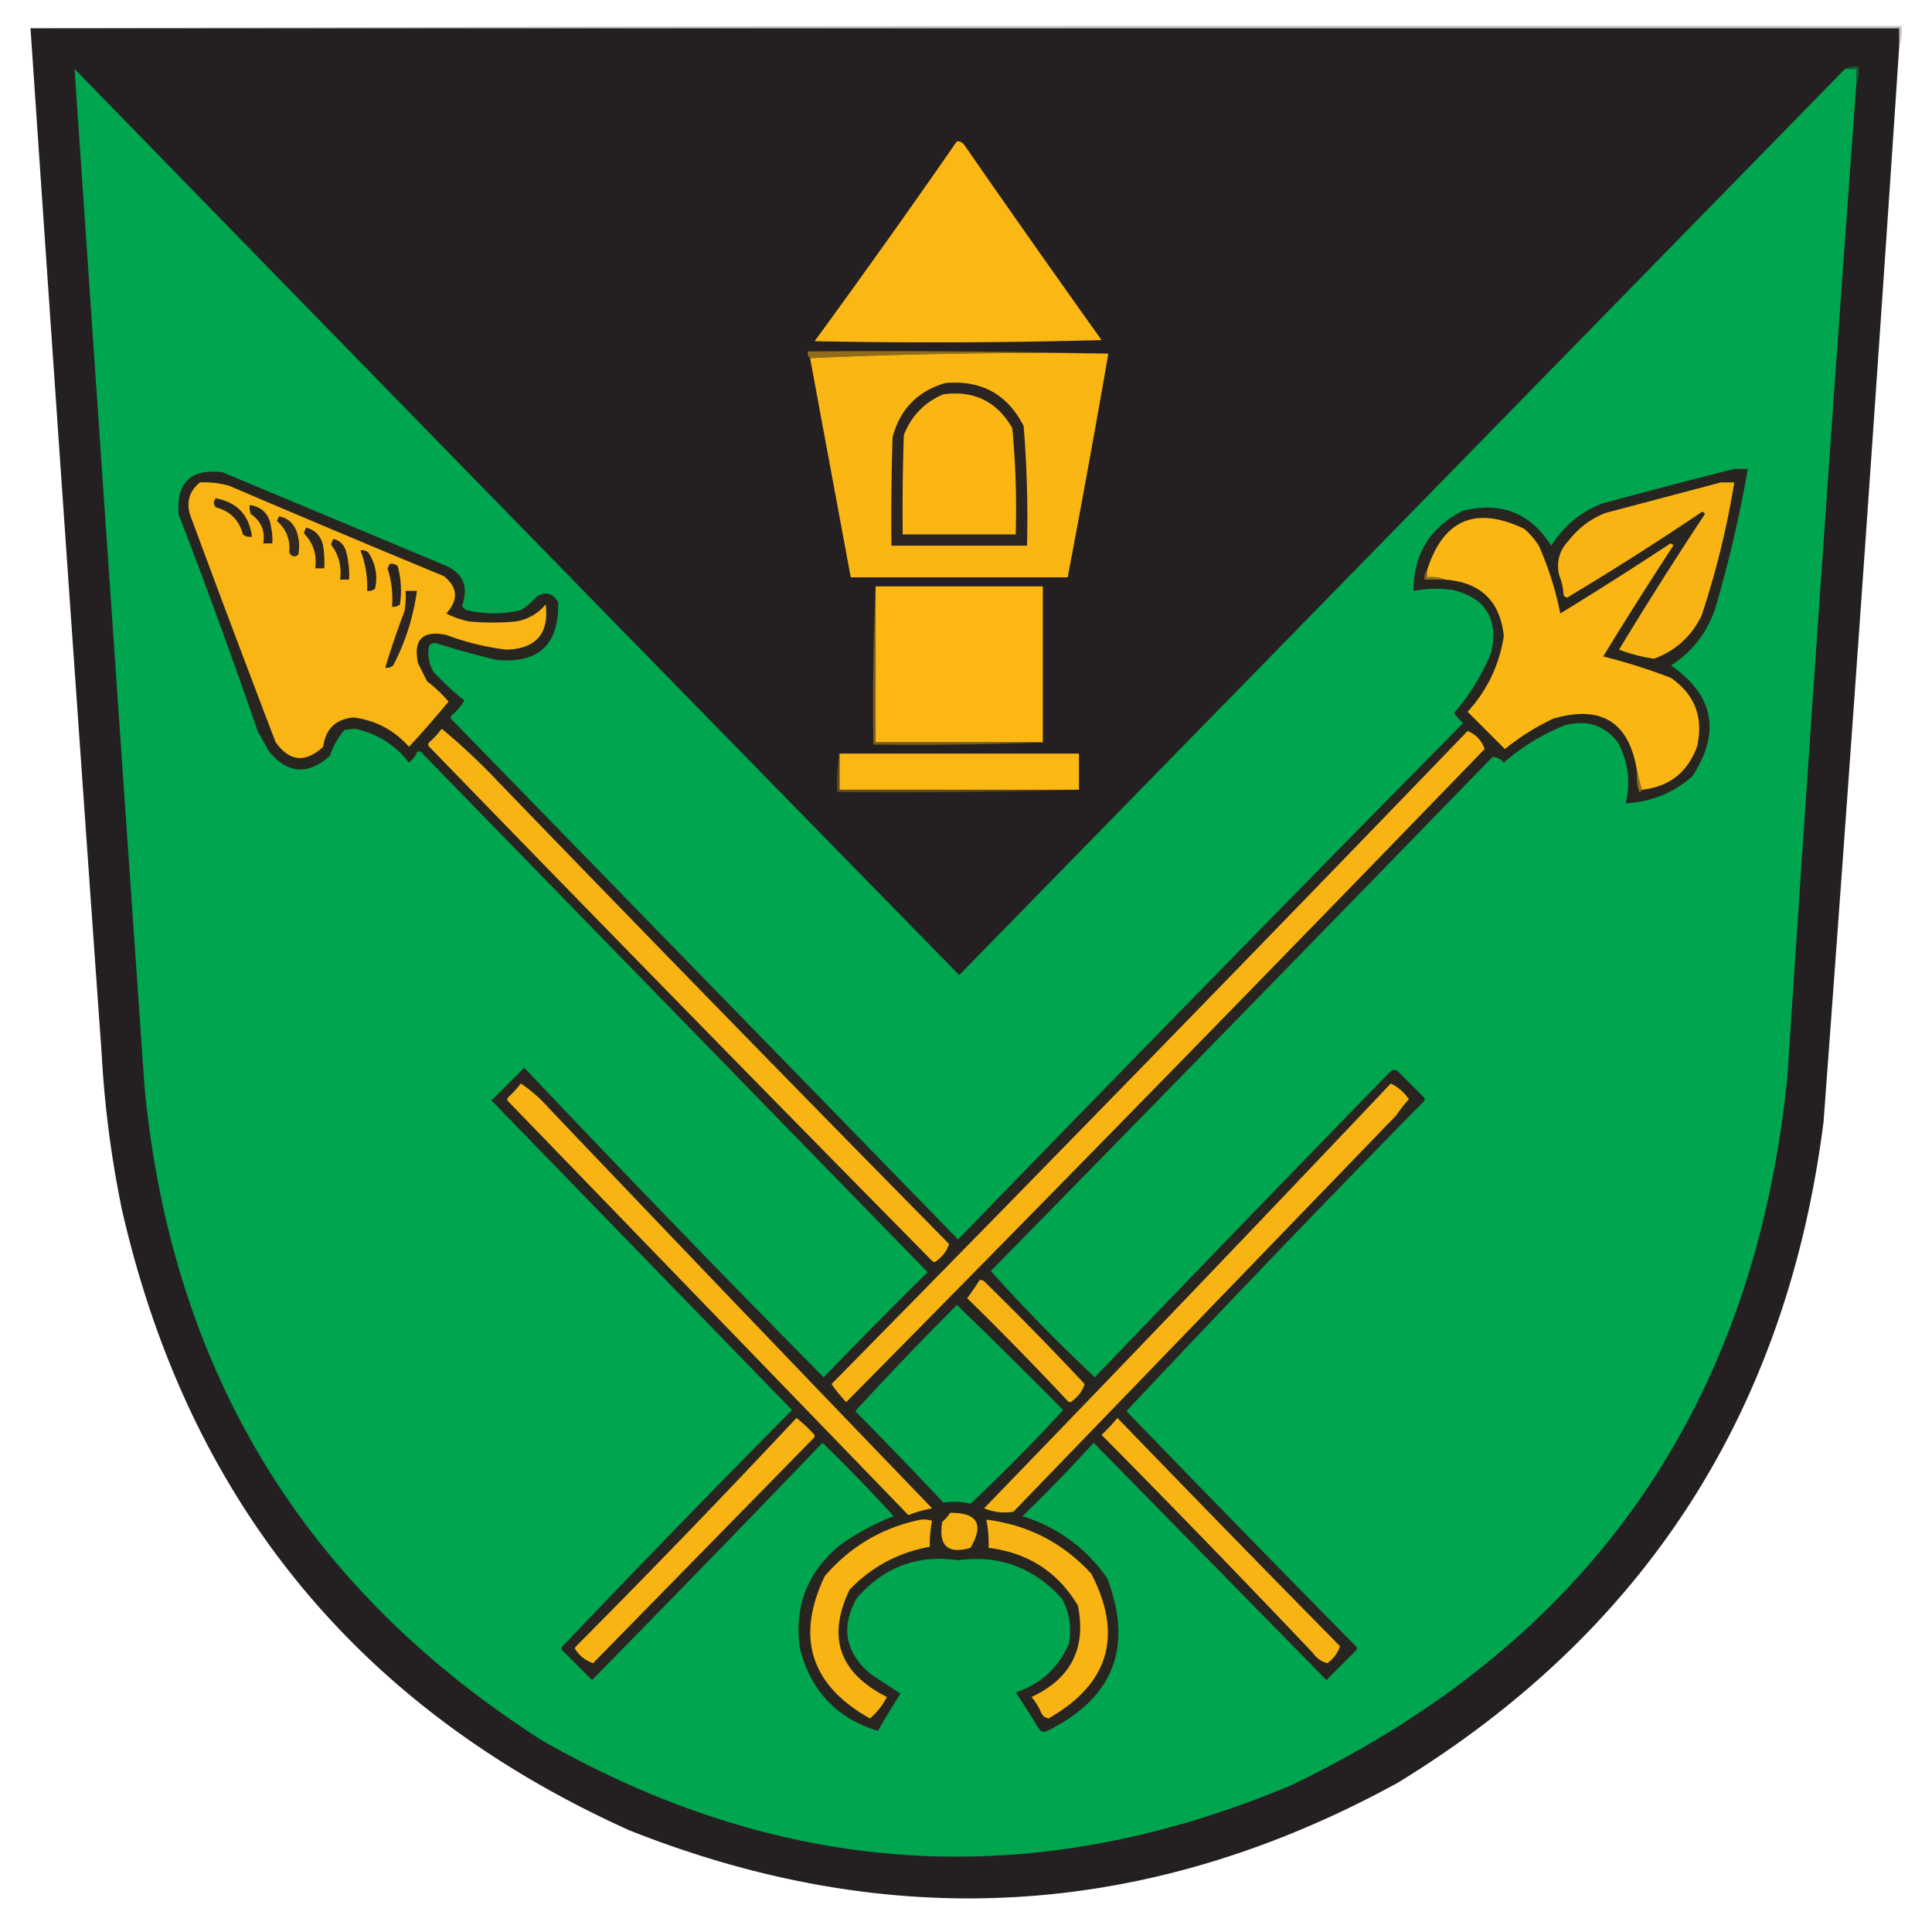 <svg xmlns="http://www.w3.org/2000/svg" width="855" height="855" style="shape-rendering:geometricPrecision;text-rendering:geometricPrecision;image-rendering:optimizeQuality;fill-rule:evenodd;clip-rule:evenodd"><path style="opacity:1" fill="#c7c6c6" d="M13.5 12.5c275.833-1 551.833-1.333 828-1 .31 3.213-.023 6.213-1 9v-8h-827z"/><path style="opacity:1" fill="#242021" d="M13.5 12.5h827v8a61432.185 61432.185 0 0 1-33.5 476C790.717 624.639 727.883 722.139 618.5 789c-110.027 60.257-223.36 67.257-340 21C158.335 755.812 83.501 664.312 54 535.5a465.353 465.353 0 0 1-9-69 141518.797 141518.797 0 0 1-31.5-454z"/><path style="opacity:1" fill="#175733" d="M816.5 30.5c1.765-.961 3.765-1.295 6-1 .306 2.885-.027 5.552-1 8v-7h-5z"/><path style="opacity:1" fill="#00a54f" d="M816.5 30.5h5v7a58162.088 58162.088 0 0 0-30.5 439C776.378 622.32 703.212 726.82 571.5 790c-114.004 48.064-224.67 41.398-332-20C134.578 702.752 76.078 606.586 64 481.5a308642.057 308642.057 0 0 1-31-451 222521.95 222521.95 0 0 0 391.5 401c130.688-133.687 261.355-267.354 392-401z"/><path style="opacity:1" fill="#fbb713" d="M423.5 62.5c1.517.01 2.684.677 3.5 2a7715.766 7715.766 0 0 0 60.5 86 2688.562 2688.562 0 0 1-127 .5 4428.953 4428.953 0 0 0 63-88.5z"/><path style="opacity:1" fill="#8f6b1a" d="M490.5 156.5c-44.346-.661-88.346.005-132 2-.904-.709-1.237-1.709-1-3 44.503-.332 88.836.001 133 1z"/><path style="opacity:1" fill="#fab613" d="M490.5 156.5a6459.127 6459.127 0 0 1-18 99h-96l-18-97c43.654-1.995 87.654-2.661 132-2z"/><path style="opacity:1" fill="#2c2420" d="M418.5 169.5c15.837-1.335 27.337 4.998 34.5 19a495.534 495.534 0 0 1 1.5 53h-60c-.167-16.003 0-32.003.5-48 3.349-12.515 11.182-20.515 23.5-24z"/><path style="opacity:1" fill="#fbb613" d="M417.5 174.5c13.577-1.794 23.744 3.206 30.5 15a386.354 386.354 0 0 1 1.5 47h-50c-.167-14.67 0-29.337.5-44 3.353-8.518 9.186-14.518 17.5-18z"/><path style="opacity:1" fill="#282521" d="M767.5 207.5h6a559.573 559.573 0 0 1-14.5 62c-3.637 10.628-10.137 18.961-19.5 25 18.949 13.153 22.116 29.486 9.5 49-8.397 7.413-18.231 11.413-29.5 12 2.185-9.461 1.018-18.461-3.5-27-6.098-7.61-13.932-10.11-23.5-7.5-9.969 3.981-18.969 9.481-27 16.5-1.416-1.639-3.083-2.473-5-2.5a71341.377 71341.377 0 0 1-222 227.5 764.2 764.2 0 0 0 46 47 25070.985 25070.985 0 0 1 131-135.5c1-.667 2-.667 3 0l11.5 11.5c.667.667.667 1.333 0 2a8473.176 8473.176 0 0 0-131.5 137 14888.516 14888.516 0 0 0 101.5 104c.667.667.667 1.333 0 2l-13 13-103-105a723.157 723.157 0 0 1-31.5 32.5c15.657 4.907 28.157 14.074 37.5 27.5 11.614 30.487 2.781 52.987-26.5 67.5-1.284.684-2.451.517-3.5-.5a421.985 421.985 0 0 0-10.5-16.5c11.039-3.707 18.872-10.874 23.5-21.5 1.356-7.076.356-13.743-3-20-12.523-13.835-27.856-19.502-46-17-17.971-2.67-32.971 2.996-45 17-7.054 12.865-4.887 24.032 6.5 33.5 4.37 2.847 8.703 5.68 13 8.5a412.715 412.715 0 0 0-10 16.5c-18.22-5.56-29.72-17.726-34.5-36.5-2.631-18.443 3.202-33.609 17.5-45.5a104.258 104.258 0 0 1 24-13 723.157 723.157 0 0 0-31.5-32.5 11954.639 11954.639 0 0 1-102 105l-13-13c-.667-.667-.667-1.333 0-2A7479.66 7479.66 0 0 1 350.5 624l-133-137 14.5-14.5a8554.055 8554.055 0 0 0 132.5 137 3015.268 3015.268 0 0 1 46-46.5l-224-230c-.667-.667-1.333-.667-2 0a12.14 12.14 0 0 1-3.5 4.5c-6.266-7.963-14.266-12.963-24-15l-4.5.5c-2.909 3.374-5.076 7.207-6.5 11.5-9.724 8.657-18.724 7.99-27-2l-5-9a2746.68 2746.68 0 0 0-35-96c-.937-14.064 5.563-20.231 19.5-18.5l98 41c8.374 3.417 11.041 9.417 8 18 .405.945 1.072 1.612 2 2 7.985 1.907 15.985 1.907 24 0a29.964 29.964 0 0 0 7-6c3.957-2.385 7.124-1.552 9.5 2.5.481 18.852-8.686 27.352-27.5 25.5a413.256 413.256 0 0 1-27-7.5 4.933 4.933 0 0 0-2.5 1c-.965 4.282-.298 8.282 2 12a125.72 125.72 0 0 0 13.5 12.5 25.55 25.55 0 0 1-5.5 6.5c-.667.667-.667 1.333 0 2l224 230A36042.952 36042.952 0 0 1 647.5 320a25.513 25.513 0 0 1-4-4.5c7.019-8.031 12.519-17.031 16.5-27 3.133-14.867-2.7-24.034-17.5-27.5a56.723 56.723 0 0 0-17 .5c.124-16.434 7.457-28.267 22-35.5 16.849-4.113 29.849 1.054 39 15.5 5.329-8.492 12.663-14.658 22-18.5a3121.278 3121.278 0 0 1 59-15.5z"/><path style="opacity:1" fill="#f9b513" d="M88.5 213.5a41.047 41.047 0 0 1 13 1.5 8378.933 8378.933 0 0 0 95 40c6.136 4.971 6.469 10.471 1 16.5a39.444 39.444 0 0 0 10 3.5c7 .667 14 .667 21 0 5.239-.952 9.572-3.452 13-7.5 1.535 12.971-4.298 19.638-17.5 20a117.312 117.312 0 0 1-26.5-6.5c-10.5-2.167-14.667 2-12.5 12.5l4 8a60.737 60.737 0 0 1 9.5 9 495.048 495.048 0 0 1-17.5 20c-6.542-7.355-14.709-11.688-24.5-13-7.902.734-12.402 5.068-13.5 13-7.823 7.229-14.823 6.563-21-2a9193.51 9193.51 0 0 1-38-101c-1.546-5.706-.046-10.373 4.5-14z"/><path style="opacity:1" fill="#f8b413" d="M761.5 213.5h6a376.756 376.756 0 0 1-14.5 59c-4.501 9.171-11.501 15.504-21 19a72.283 72.283 0 0 1-15.5-4 1764.2 1764.2 0 0 1 38-60c-.502-1.021-1.168-1.188-2-.5-19.328 13-38.995 25.5-59 37.5a3.647 3.647 0 0 1-1.5-1 29.927 29.927 0 0 0-2-9c-1.315-5.704.018-10.704 4-15 4.365-5.703 9.865-9.87 16.5-12.5 17.128-4.509 34.128-9.009 51-13.5z"/><path style="opacity:1" fill="#2d2620" d="M95.5 220.5c9.431 1.765 14.764 7.432 16 17-1.478.262-2.811-.071-4-1-1.667-6.333-5.667-10.333-12-12-1.126-1.308-1.126-2.642 0-4z"/><path style="opacity:1" fill="#2b2420" d="M110.5 223.5c5.619.847 8.786 4.18 9.5 10 .497 2.31.663 4.643.5 7h-4c.914-5.505-.92-9.838-5.5-13a8.43 8.43 0 0 1-.5-4z"/><path style="opacity:1" fill="#322920" d="M123.5 228.5c3.488.643 5.988 2.643 7.5 6 1.405 3.572 1.738 7.239 1 11-1.587 1.227-2.921.894-4-1 .553-5.654-1.28-10.321-5.5-14 .363-.683.696-1.35 1-2z"/><path style="opacity:1" fill="#fab613" d="m726.5 349.5-2-8c-3.342-21.826-15.676-29.659-37-23.5a102.26 102.26 0 0 0-21.5 13.5L649.5 315c8.696-9.558 14.029-20.725 16-33.5-1.602-15.499-10.269-23.832-26-25-2.448-.973-5.115-1.306-8-1v-3c7.14-22.554 21.474-28.721 43-18.5a34.706 34.706 0 0 1 6.5 7.5c4.299 9.727 7.466 19.727 9.5 30a1789.643 1789.643 0 0 0 48-30.5c.832-.688 1.498-.521 2 .5a1857.833 1857.833 0 0 0-31 49 258.52 258.52 0 0 1 30 9.5c10.655 7.493 14.488 17.66 11.5 30.5-4.261 11.434-12.428 17.767-24.5 19z"/><path style="opacity:1" fill="#2c2520" d="M135.5 233.5c4.057 1.052 6.557 3.718 7.5 8 .498 3.317.665 6.65.5 10h-4c.818-6.043-.848-11.21-5-15.5.243-.902.577-1.735 1-2.5zM147.5 238.5c2.668.599 4.502 2.266 5.5 5a41.047 41.047 0 0 1 1.5 13h-4c.792-5.76-.542-10.927-4-15.5.243-.902.577-1.735 1-2.5z"/><path style="opacity:1" fill="#2c2420" d="M159.5 243.5c1.322-.17 2.489.163 3.5 1 3.225 4.899 4.225 10.232 3 16-1.011.837-2.178 1.17-3.5 1 .221-6.293-.779-12.293-3-18z"/><path style="opacity:1" fill="#2a2420" d="M172.5 249.5c1.322-.17 2.489.163 3.5 1 1.517 5.58 1.851 11.247 1 17-1.011.837-2.178 1.17-3.5 1 .45-5.828-.216-11.495-2-17 .363-.683.696-1.35 1-2z"/><path style="opacity:1" fill="#8f6b1a" d="M631.5 252.5v3c2.885-.306 5.552.027 8 1h-9c-.268-1.599.066-2.932 1-4z"/><path style="opacity:1" fill="#fcb713" d="M387.5 259.5h74v69h-74v-69z"/><path style="opacity:1" fill="#2d2520" d="M179.5 261.5h5c-1.585 11.589-5.085 22.589-10.5 33-1.011.837-2.178 1.17-3.5 1a368.19 368.19 0 0 1 8.5-25c.498-2.982.665-5.982.5-9z"/><path style="opacity:1" fill="#f7b413" d="M195.5 322.5a286.424 286.424 0 0 1 25.5 24 28650.46 28650.46 0 0 0 199 204c-.893 2.936-2.726 5.436-5.5 7.5-.667.667-1.333.667-2 0A37671.97 37671.97 0 0 1 190 330.5c-.667-.667-.667-1.333 0-2a46.081 46.081 0 0 0 5.5-6zM649.5 323.5c3.804 1.631 6.304 4.298 7.5 8a38484.913 38484.913 0 0 1-282.5 289c-2.542-2.673-4.709-5.34-6.5-8a38244.767 38244.767 0 0 0 281.5-289z"/><path style="opacity:1" fill="#7d5e1b" d="M387.5 259.5v69h74a1406.593 1406.593 0 0 1-75 1c-.331-23.506.002-46.839 1-70z"/><path style="opacity:1" fill="#fcb812" d="M371.5 333.5h106v16h-106v-16z"/><path style="opacity:1" fill="#967019" d="m724.5 341.5 2 8c-.06.543-.393.876-1 1a21.127 21.127 0 0 1-1-9z"/><path style="opacity:1" fill="#5f491d" d="M371.5 333.5v16h106a2863.174 2863.174 0 0 1-107 1c-.322-5.858.011-11.525 1-17z"/><path style="opacity:1" fill="#f7b413" d="M230.5 479.5c4.572 3.063 8.739 6.73 12.5 11a42311.292 42311.292 0 0 0 169.5 177 59.184 59.184 0 0 0-10.5 3 8900895.371 8900895.371 0 0 0-177-183c-.667-.667-.667-1.333 0-2a46.081 46.081 0 0 0 5.5-6zM615.5 479.5c3.244 1.571 5.911 3.905 8 7a55.482 55.482 0 0 0-5.5 7L448.5 669c-4.472.733-8.805.233-13-1.5a23761.437 23761.437 0 0 0 180-188z"/><path style="opacity:1" fill="#f7b313" d="M433.5 566.5a2.428 2.428 0 0 1 2 .5 1430.235 1430.235 0 0 1 44.5 45.5c-.893 2.936-2.726 5.436-5.5 7.5-.667.667-1.333.667-2 0a1430.235 1430.235 0 0 0-44.5-45.5c1.877-2.423 3.711-5.089 5.5-8z"/><path style="opacity:1" fill="#00a54f" d="M423.5 577.5a3069.485 3069.485 0 0 1 47 46.5 802.288 802.288 0 0 1-41 41.5c-3.993-.997-7.993-1.163-12-.5a2227.59 2227.59 0 0 0-39-40.5 1496.898 1496.898 0 0 1 45-47z"/><path style="opacity:1" fill="#f7b413" d="M352.5 627.5a72.043 72.043 0 0 1 7.5 7c.667.667.667 1.333 0 2L262.5 736c-2.936-.893-5.436-2.726-7.5-5.5-.667-.667-.667-1.333 0-2a4620.342 4620.342 0 0 0 97.5-101z"/><path style="opacity:1" fill="#f8b413" d="M494.5 627.5a13960.18 13960.18 0 0 0 98.5 101c-.893 2.936-2.726 5.436-5.5 7.5-2.593-.546-4.76-2.046-6.5-4.5a6367.27 6367.27 0 0 0-93.5-96.5 73.503 73.503 0 0 0 7-7.5z"/><path style="opacity:1" fill="#f5b314" d="M420.5 669.5c12.069-.098 15.069 5.069 9 15.5-10.107 2.899-14.273-.935-12.5-11.5a19.552 19.552 0 0 0 3.5-4z"/><path style="opacity:1" fill="#f7b413" d="M407.5 672.5a12.93 12.93 0 0 1 5 .5 51.219 51.219 0 0 0-1 11.5c-13.913 2.539-25.747 8.872-35.5 19-10.097 21.037-4.597 36.87 16.5 47.5-1.925 3.718-4.425 6.884-7.5 9.5-26.275-14.767-32.942-35.767-20-63 11.324-13.156 25.491-21.489 42.5-25zM436.5 672.5c18.474 2.32 33.974 10.32 46.5 24 14.09 27.396 7.757 48.729-19 64-1.261-.259-2.261-.926-3-2a28.415 28.415 0 0 0-4.5-7.5c17.5-8.151 24.333-21.651 20.5-40.5-8.893-14.855-22.06-23.355-39.5-25.5.161-4.108-.173-8.275-1-12.5z"/></svg>